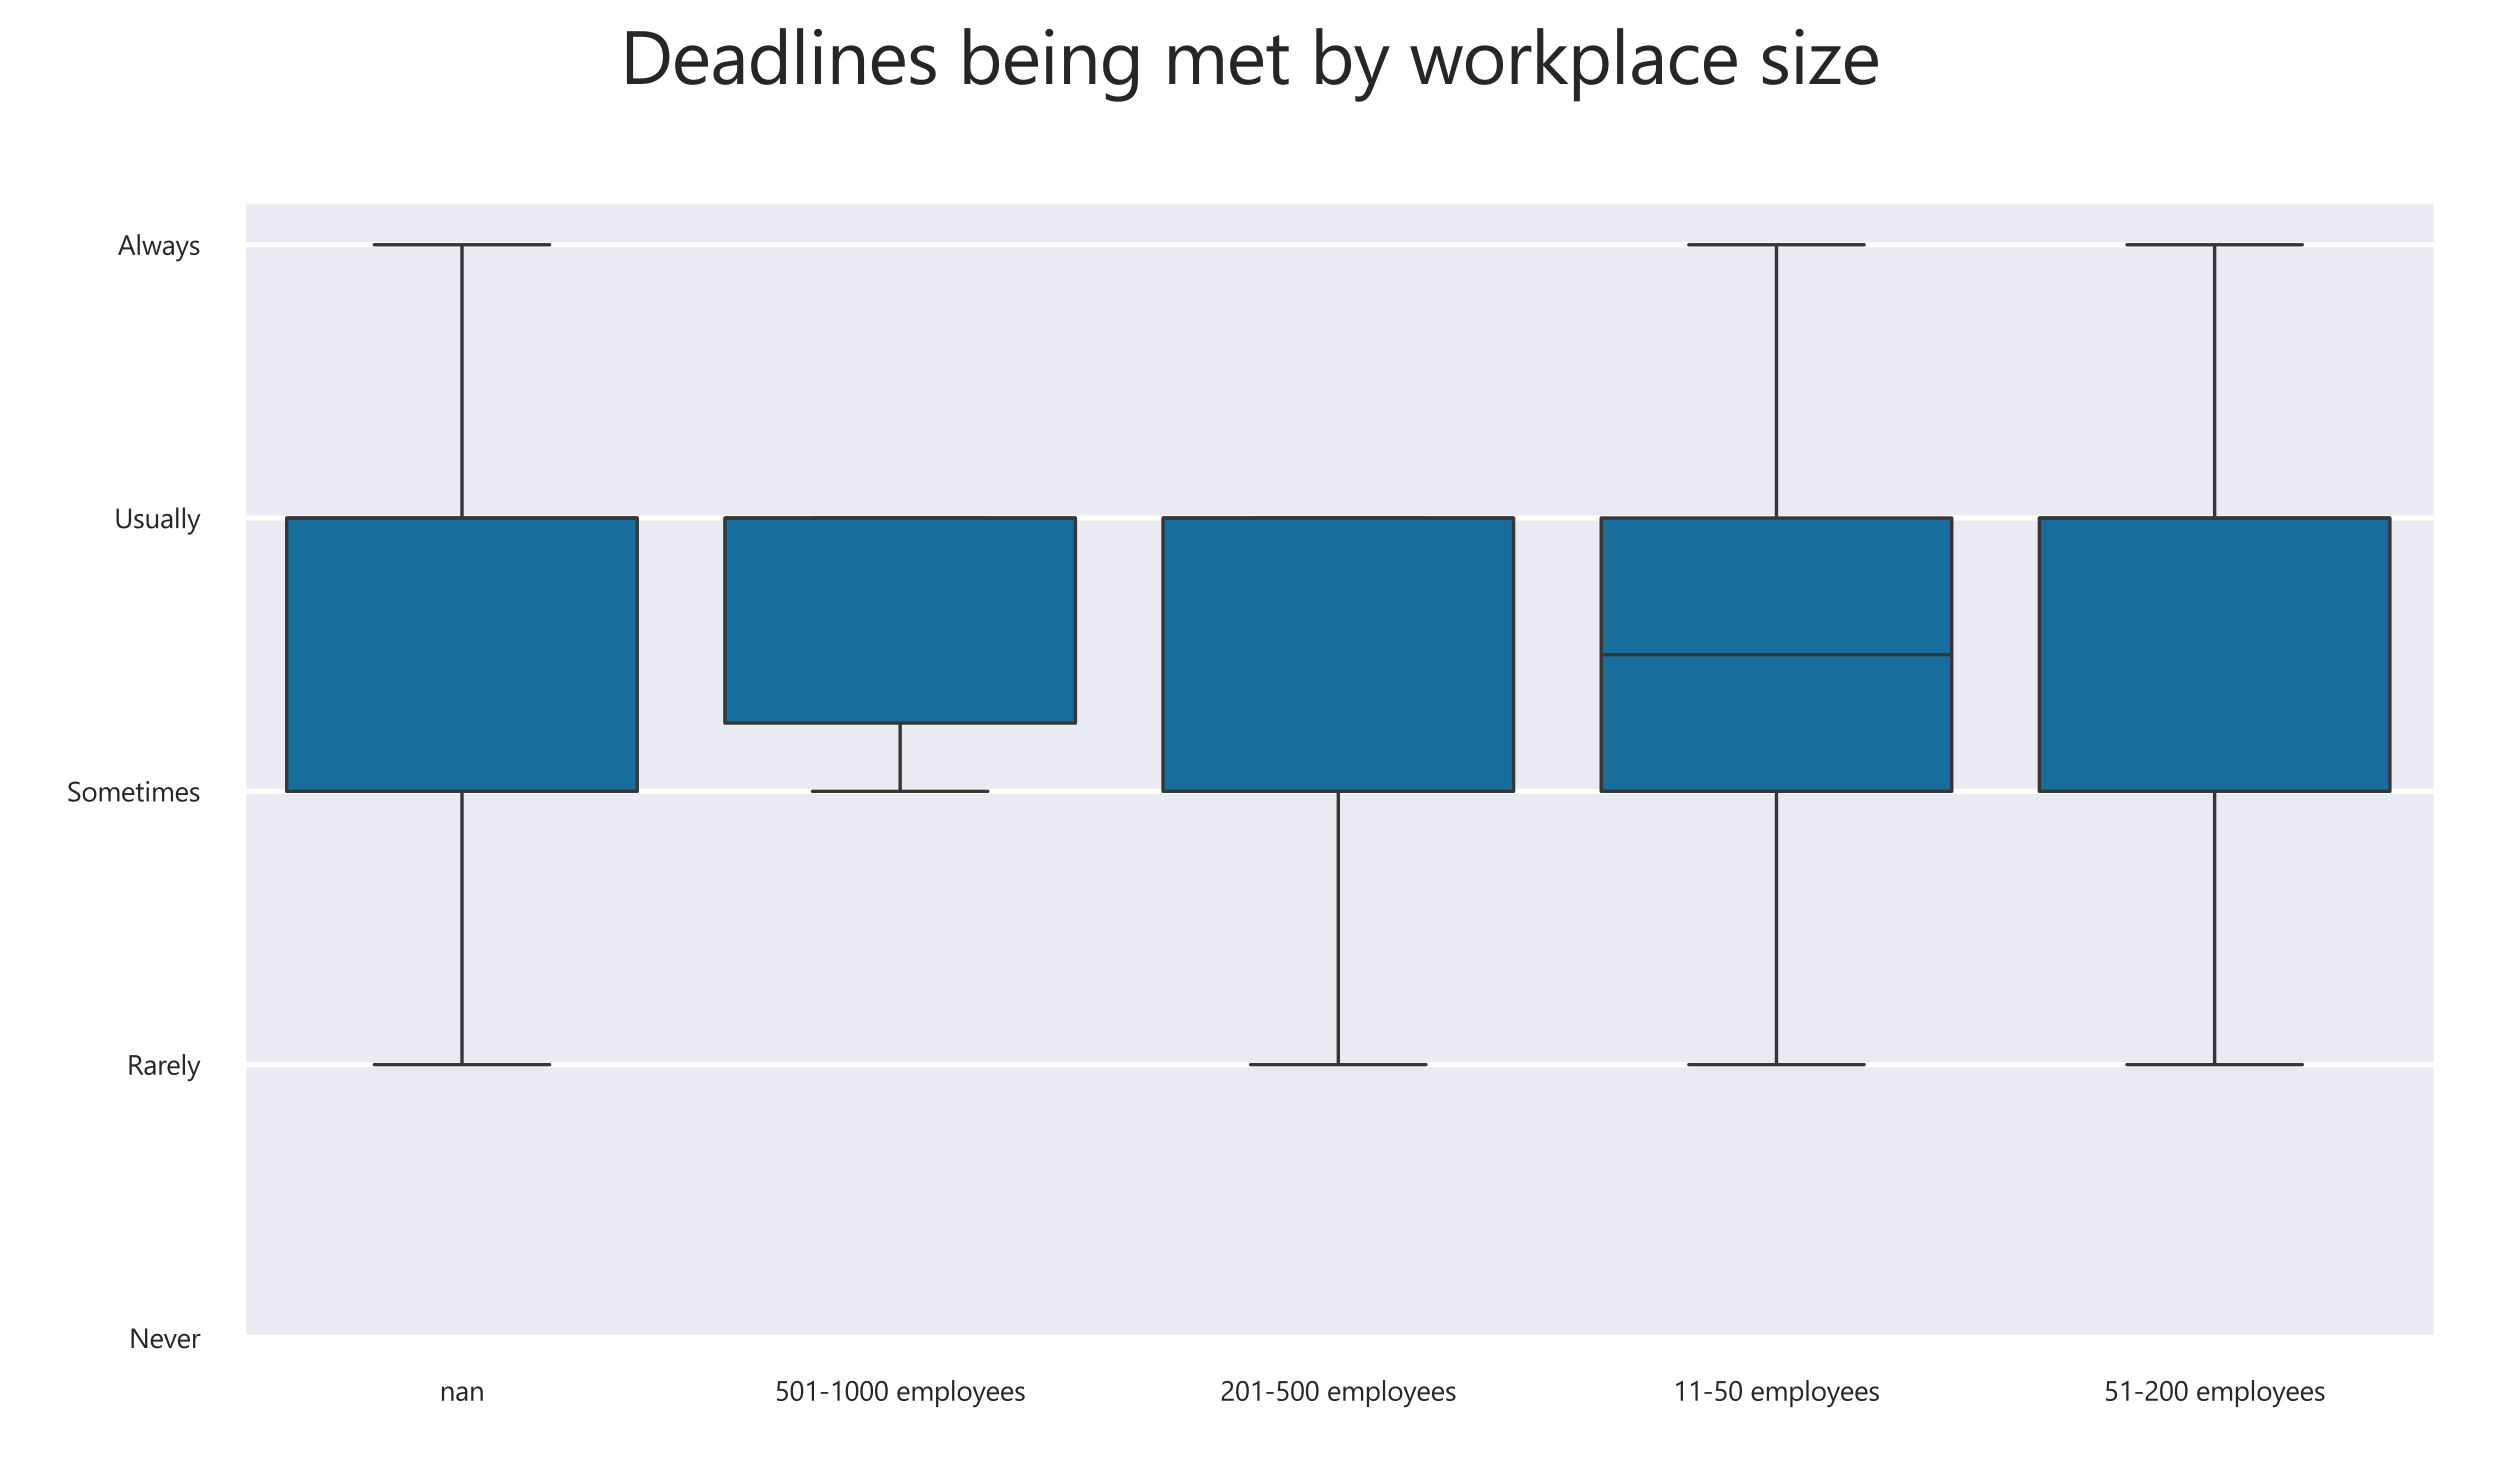 <?xml version="1.0" encoding="utf-8" standalone="no"?>
<!DOCTYPE svg PUBLIC "-//W3C//DTD SVG 1.1//EN"
  "http://www.w3.org/Graphics/SVG/1.1/DTD/svg11.dtd">
<svg xmlns:xlink="http://www.w3.org/1999/xlink" width="733.2pt" height="432pt" viewBox="0 0 733.2 432" xmlns="http://www.w3.org/2000/svg" version="1.1">
 <defs>
  <style type="text/css">*{stroke-linejoin: round; stroke-linecap: butt}</style>
 </defs>
 <g id="figure_1">
  <g id="patch_1">
   <path d="M 0 432 
L 733.2 432 
L 733.2 0 
L 0 0 
z
" style="fill: #ffffff"/>
  </g>
  <g id="axes_1">
   <g id="patch_2">
    <path d="M 71.24 392.38 
L 713.76 392.38 
L 713.76 59.76 
L 71.24 59.76 
z
" style="fill: #eaeaf2"/>
   </g>
   <g id="matplotlib.axis_1">
    <g id="xtick_1">
     <g id="text_1">
      <!-- nan -->
      <g style="fill: #262626" transform="translate(128.929 410.803) scale(0.08 -0.08)">
       <defs>
        <path id="SegoeUI-6e" d="M 3175 0 
L 2663 0 
L 2663 1825 
Q 2663 2844 1919 2844 
Q 1534 2844 1282 2555 
Q 1031 2266 1031 1825 
L 1031 0 
L 519 0 
L 519 3200 
L 1031 3200 
L 1031 2669 
L 1044 2669 
Q 1406 3275 2094 3275 
Q 2619 3275 2897 2936 
Q 3175 2597 3175 1956 
L 3175 0 
z
" transform="scale(0.016)"/>
        <path id="SegoeUI-61" d="M 2809 0 
L 2297 0 
L 2297 500 
L 2284 500 
Q 1950 -75 1300 -75 
Q 822 -75 551 178 
Q 281 431 281 850 
Q 281 1747 1338 1894 
L 2297 2028 
Q 2297 2844 1638 2844 
Q 1059 2844 594 2450 
L 594 2975 
Q 1066 3275 1681 3275 
Q 2809 3275 2809 2081 
L 2809 0 
z
M 2297 1619 
L 1525 1513 
Q 1169 1463 987 1336 
Q 806 1209 806 888 
Q 806 653 973 504 
Q 1141 356 1419 356 
Q 1800 356 2048 623 
Q 2297 891 2297 1300 
L 2297 1619 
z
" transform="scale(0.016)"/>
       </defs>
       <use xlink:href="#SegoeUI-6e"/>
       <use xlink:href="#SegoeUI-61" x="56.592"/>
       <use xlink:href="#SegoeUI-6e" x="107.471"/>
      </g>
     </g>
    </g>
    <g id="xtick_2">
     <g id="text_2">
      <!-- 501-1000 employees -->
      <g style="fill: #262626" transform="translate(227.208 410.803) scale(0.08 -0.08)">
       <defs>
        <path id="SegoeUI-35" d="M 3028 1369 
Q 3028 1041 2915 775 
Q 2803 509 2595 318 
Q 2388 128 2094 25 
Q 1800 -78 1441 -78 
Q 816 -78 513 109 
L 513 653 
Q 969 359 1447 359 
Q 1691 359 1886 431 
Q 2081 503 2218 631 
Q 2356 759 2429 940 
Q 2503 1122 2503 1338 
Q 2503 1775 2209 2023 
Q 1916 2272 1356 2272 
Q 1266 2272 1166 2269 
Q 1066 2266 966 2261 
Q 866 2256 770 2250 
Q 675 2244 597 2234 
L 750 4481 
L 2822 4481 
L 2822 4019 
L 1194 4019 
L 1103 2703 
Q 1203 2709 1315 2714 
Q 1428 2719 1516 2719 
Q 1872 2719 2153 2625 
Q 2434 2531 2629 2357 
Q 2825 2184 2926 1932 
Q 3028 1681 3028 1369 
z
" transform="scale(0.016)"/>
        <path id="SegoeUI-30" d="M 3188 2259 
Q 3188 1697 3086 1262 
Q 2984 828 2792 529 
Q 2600 231 2320 76 
Q 2041 -78 1684 -78 
Q 1347 -78 1083 70 
Q 819 219 637 503 
Q 456 788 362 1202 
Q 269 1616 269 2150 
Q 269 2738 367 3188 
Q 466 3638 656 3942 
Q 847 4247 1130 4401 
Q 1413 4556 1778 4556 
Q 3188 4556 3188 2259 
z
M 2663 2209 
Q 2663 4122 1753 4122 
Q 794 4122 794 2175 
Q 794 359 1734 359 
Q 2663 359 2663 2209 
z
" transform="scale(0.016)"/>
        <path id="SegoeUI-31" d="M 2263 0 
L 1750 0 
L 1750 3872 
Q 1691 3813 1577 3736 
Q 1463 3659 1320 3584 
Q 1178 3509 1020 3443 
Q 863 3378 713 3341 
L 713 3859 
Q 881 3906 1070 3986 
Q 1259 4066 1442 4164 
Q 1625 4263 1787 4370 
Q 1950 4478 2069 4581 
L 2263 4581 
L 2263 0 
z
" transform="scale(0.016)"/>
        <path id="SegoeUI-2d" d="M 2156 1581 
L 450 1581 
L 450 1984 
L 2156 1984 
L 2156 1581 
z
" transform="scale(0.016)"/>
        <path id="SegoeUI-20" transform="scale(0.016)"/>
        <path id="SegoeUI-65" d="M 3091 1472 
L 831 1472 
Q 844 938 1119 647 
Q 1394 356 1875 356 
Q 2416 356 2869 713 
L 2869 231 
Q 2447 -75 1753 -75 
Q 1075 -75 687 361 
Q 300 797 300 1588 
Q 300 2334 723 2804 
Q 1147 3275 1775 3275 
Q 2403 3275 2747 2869 
Q 3091 2463 3091 1741 
L 3091 1472 
z
M 2566 1906 
Q 2563 2350 2352 2597 
Q 2141 2844 1766 2844 
Q 1403 2844 1150 2584 
Q 897 2325 838 1906 
L 2566 1906 
z
" transform="scale(0.016)"/>
        <path id="SegoeUI-6d" d="M 5063 0 
L 4550 0 
L 4550 1838 
Q 4550 2369 4386 2606 
Q 4222 2844 3834 2844 
Q 3506 2844 3276 2544 
Q 3047 2244 3047 1825 
L 3047 0 
L 2534 0 
L 2534 1900 
Q 2534 2844 1806 2844 
Q 1469 2844 1250 2561 
Q 1031 2278 1031 1825 
L 1031 0 
L 519 0 
L 519 3200 
L 1031 3200 
L 1031 2694 
L 1044 2694 
Q 1384 3275 2038 3275 
Q 2366 3275 2609 3092 
Q 2853 2909 2944 2613 
Q 3300 3275 4006 3275 
Q 5063 3275 5063 1972 
L 5063 0 
z
" transform="scale(0.016)"/>
        <path id="SegoeUI-70" d="M 1044 463 
L 1031 463 
L 1031 -1472 
L 519 -1472 
L 519 3200 
L 1031 3200 
L 1031 2638 
L 1044 2638 
Q 1422 3275 2150 3275 
Q 2769 3275 3116 2845 
Q 3463 2416 3463 1694 
Q 3463 891 3072 408 
Q 2681 -75 2003 -75 
Q 1381 -75 1044 463 
z
M 1031 1753 
L 1031 1306 
Q 1031 909 1289 632 
Q 1547 356 1944 356 
Q 2409 356 2673 712 
Q 2938 1069 2938 1703 
Q 2938 2238 2691 2541 
Q 2444 2844 2022 2844 
Q 1575 2844 1303 2533 
Q 1031 2222 1031 1753 
z
" transform="scale(0.016)"/>
        <path id="SegoeUI-6c" d="M 1031 0 
L 519 0 
L 519 4738 
L 1031 4738 
L 1031 0 
z
" transform="scale(0.016)"/>
        <path id="SegoeUI-6f" d="M 1856 -75 
Q 1147 -75 723 373 
Q 300 822 300 1563 
Q 300 2369 740 2822 
Q 1181 3275 1931 3275 
Q 2647 3275 3048 2834 
Q 3450 2394 3450 1613 
Q 3450 847 3017 386 
Q 2584 -75 1856 -75 
z
M 1894 2844 
Q 1400 2844 1112 2508 
Q 825 2172 825 1581 
Q 825 1013 1115 684 
Q 1406 356 1894 356 
Q 2391 356 2658 678 
Q 2925 1000 2925 1594 
Q 2925 2194 2658 2519 
Q 2391 2844 1894 2844 
z
" transform="scale(0.016)"/>
        <path id="SegoeUI-79" d="M 3066 3200 
L 1594 -513 
Q 1200 -1506 488 -1506 
Q 288 -1506 153 -1466 
L 153 -1006 
Q 319 -1063 456 -1063 
Q 844 -1063 1038 -600 
L 1294 6 
L 44 3200 
L 613 3200 
L 1478 738 
Q 1494 691 1544 494 
L 1563 494 
Q 1578 569 1625 731 
L 2534 3200 
L 3066 3200 
z
" transform="scale(0.016)"/>
        <path id="SegoeUI-73" d="M 325 116 
L 325 666 
Q 744 356 1247 356 
Q 1922 356 1922 806 
Q 1922 934 1864 1023 
Q 1806 1113 1707 1181 
Q 1609 1250 1476 1304 
Q 1344 1359 1191 1419 
Q 978 1503 817 1589 
Q 656 1675 548 1783 
Q 441 1891 386 2028 
Q 331 2166 331 2350 
Q 331 2575 434 2748 
Q 538 2922 709 3039 
Q 881 3156 1101 3215 
Q 1322 3275 1556 3275 
Q 1972 3275 2300 3131 
L 2300 2613 
Q 1947 2844 1488 2844 
Q 1344 2844 1228 2811 
Q 1113 2778 1030 2718 
Q 947 2659 901 2576 
Q 856 2494 856 2394 
Q 856 2269 901 2184 
Q 947 2100 1034 2034 
Q 1122 1969 1247 1916 
Q 1372 1863 1531 1800 
Q 1744 1719 1912 1633 
Q 2081 1547 2200 1439 
Q 2319 1331 2383 1190 
Q 2447 1050 2447 856 
Q 2447 619 2342 444 
Q 2238 269 2063 153 
Q 1888 38 1659 -18 
Q 1431 -75 1181 -75 
Q 688 -75 325 116 
z
" transform="scale(0.016)"/>
       </defs>
       <use xlink:href="#SegoeUI-35"/>
       <use xlink:href="#SegoeUI-30" x="53.906"/>
       <use xlink:href="#SegoeUI-31" x="107.812"/>
       <use xlink:href="#SegoeUI-2d" x="161.719"/>
       <use xlink:href="#SegoeUI-31" x="201.709"/>
       <use xlink:href="#SegoeUI-30" x="255.615"/>
       <use xlink:href="#SegoeUI-30" x="309.521"/>
       <use xlink:href="#SegoeUI-30" x="363.428"/>
       <use xlink:href="#SegoeUI-20" x="417.334"/>
       <use xlink:href="#SegoeUI-65" x="444.727"/>
       <use xlink:href="#SegoeUI-6d" x="497.021"/>
       <use xlink:href="#SegoeUI-70" x="583.154"/>
       <use xlink:href="#SegoeUI-6c" x="641.943"/>
       <use xlink:href="#SegoeUI-6f" x="666.162"/>
       <use xlink:href="#SegoeUI-79" x="724.756"/>
       <use xlink:href="#SegoeUI-65" x="772.645"/>
       <use xlink:href="#SegoeUI-65" x="824.939"/>
       <use xlink:href="#SegoeUI-73" x="877.234"/>
      </g>
     </g>
    </g>
    <g id="xtick_3">
     <g id="text_3">
      <!-- 201-500 employees -->
      <g style="fill: #262626" transform="translate(357.869 410.803) scale(0.08 -0.08)">
       <defs>
        <path id="SegoeUI-32" d="M 2413 3306 
Q 2413 3513 2348 3666 
Q 2284 3819 2173 3920 
Q 2063 4022 1913 4072 
Q 1763 4122 1588 4122 
Q 1438 4122 1294 4081 
Q 1150 4041 1014 3969 
Q 878 3897 751 3797 
Q 625 3697 516 3575 
L 516 4125 
Q 731 4334 998 4445 
Q 1266 4556 1650 4556 
Q 1925 4556 2159 4476 
Q 2394 4397 2566 4244 
Q 2738 4091 2836 3866 
Q 2934 3641 2934 3350 
Q 2934 3084 2873 2868 
Q 2813 2653 2689 2462 
Q 2566 2272 2378 2097 
Q 2191 1922 1938 1741 
Q 1622 1516 1417 1356 
Q 1213 1197 1092 1058 
Q 972 919 923 780 
Q 875 641 875 459 
L 3106 459 
L 3106 0 
L 341 0 
L 341 222 
Q 341 509 403 728 
Q 466 947 609 1144 
Q 753 1341 986 1537 
Q 1219 1734 1556 1981 
Q 1800 2156 1964 2315 
Q 2128 2475 2228 2634 
Q 2328 2794 2370 2958 
Q 2413 3122 2413 3306 
z
" transform="scale(0.016)"/>
       </defs>
       <use xlink:href="#SegoeUI-32"/>
       <use xlink:href="#SegoeUI-30" x="53.906"/>
       <use xlink:href="#SegoeUI-31" x="107.812"/>
       <use xlink:href="#SegoeUI-2d" x="161.719"/>
       <use xlink:href="#SegoeUI-35" x="201.709"/>
       <use xlink:href="#SegoeUI-30" x="255.615"/>
       <use xlink:href="#SegoeUI-30" x="309.521"/>
       <use xlink:href="#SegoeUI-20" x="363.428"/>
       <use xlink:href="#SegoeUI-65" x="390.82"/>
       <use xlink:href="#SegoeUI-6d" x="443.115"/>
       <use xlink:href="#SegoeUI-70" x="529.248"/>
       <use xlink:href="#SegoeUI-6c" x="588.037"/>
       <use xlink:href="#SegoeUI-6f" x="612.256"/>
       <use xlink:href="#SegoeUI-79" x="670.85"/>
       <use xlink:href="#SegoeUI-65" x="718.738"/>
       <use xlink:href="#SegoeUI-65" x="771.033"/>
       <use xlink:href="#SegoeUI-73" x="823.328"/>
      </g>
     </g>
    </g>
    <g id="xtick_4">
     <g id="text_4">
      <!-- 11-50 employees -->
      <g style="fill: #262626" transform="translate(490.685 410.803) scale(0.08 -0.08)">
       <use xlink:href="#SegoeUI-31"/>
       <use xlink:href="#SegoeUI-31" x="53.906"/>
       <use xlink:href="#SegoeUI-2d" x="107.812"/>
       <use xlink:href="#SegoeUI-35" x="147.803"/>
       <use xlink:href="#SegoeUI-30" x="201.709"/>
       <use xlink:href="#SegoeUI-20" x="255.615"/>
       <use xlink:href="#SegoeUI-65" x="283.008"/>
       <use xlink:href="#SegoeUI-6d" x="335.303"/>
       <use xlink:href="#SegoeUI-70" x="421.436"/>
       <use xlink:href="#SegoeUI-6c" x="480.225"/>
       <use xlink:href="#SegoeUI-6f" x="504.443"/>
       <use xlink:href="#SegoeUI-79" x="563.037"/>
       <use xlink:href="#SegoeUI-65" x="610.926"/>
       <use xlink:href="#SegoeUI-65" x="663.221"/>
       <use xlink:href="#SegoeUI-73" x="715.516"/>
      </g>
     </g>
    </g>
    <g id="xtick_5">
     <g id="text_5">
      <!-- 51-200 employees -->
      <g style="fill: #262626" transform="translate(617.033 410.803) scale(0.08 -0.08)">
       <use xlink:href="#SegoeUI-35"/>
       <use xlink:href="#SegoeUI-31" x="53.906"/>
       <use xlink:href="#SegoeUI-2d" x="107.812"/>
       <use xlink:href="#SegoeUI-32" x="147.803"/>
       <use xlink:href="#SegoeUI-30" x="201.709"/>
       <use xlink:href="#SegoeUI-30" x="255.615"/>
       <use xlink:href="#SegoeUI-20" x="309.521"/>
       <use xlink:href="#SegoeUI-65" x="336.914"/>
       <use xlink:href="#SegoeUI-6d" x="389.209"/>
       <use xlink:href="#SegoeUI-70" x="475.342"/>
       <use xlink:href="#SegoeUI-6c" x="534.131"/>
       <use xlink:href="#SegoeUI-6f" x="558.35"/>
       <use xlink:href="#SegoeUI-79" x="616.943"/>
       <use xlink:href="#SegoeUI-65" x="664.832"/>
       <use xlink:href="#SegoeUI-65" x="717.127"/>
       <use xlink:href="#SegoeUI-73" x="769.422"/>
      </g>
     </g>
    </g>
   </g>
   <g id="matplotlib.axis_2">
    <g id="ytick_1">
     <g id="line2d_1">
      <path d="M 71.24 392.38 
L 713.76 392.38 
" clip-path="url(#p234b2eb844)" style="fill: none; stroke: #ffffff; stroke-width: 1.5; stroke-linecap: round"/>
     </g>
     <g id="text_6">
      <!-- Never -->
      <g style="fill: #262626" transform="translate(37.824 395.341) scale(0.08 -0.08)">
       <defs>
        <path id="SegoeUI-4e" d="M 4200 0 
L 3556 0 
L 1250 3572 
Q 1163 3706 1106 3853 
L 1088 3853 
Q 1113 3709 1113 3238 
L 1113 0 
L 588 0 
L 588 4481 
L 1269 4481 
L 3513 966 
Q 3653 747 3694 666 
L 3706 666 
Q 3675 859 3675 1325 
L 3675 4481 
L 4200 4481 
L 4200 0 
z
" transform="scale(0.016)"/>
        <path id="SegoeUI-76" d="M 3034 3200 
L 1759 0 
L 1256 0 
L 44 3200 
L 606 3200 
L 1419 875 
Q 1509 619 1531 428 
L 1544 428 
Q 1575 669 1644 863 
L 2494 3200 
L 3034 3200 
z
" transform="scale(0.016)"/>
        <path id="SegoeUI-72" d="M 2188 2681 
Q 2053 2784 1800 2784 
Q 1472 2784 1251 2475 
Q 1031 2166 1031 1631 
L 1031 0 
L 519 0 
L 519 3200 
L 1031 3200 
L 1031 2541 
L 1044 2541 
Q 1153 2878 1378 3067 
Q 1603 3256 1881 3256 
Q 2081 3256 2188 3213 
L 2188 2681 
z
" transform="scale(0.016)"/>
       </defs>
       <use xlink:href="#SegoeUI-4e"/>
       <use xlink:href="#SegoeUI-65" x="74.805"/>
       <use xlink:href="#SegoeUI-76" x="127.1"/>
       <use xlink:href="#SegoeUI-65" x="174.375"/>
       <use xlink:href="#SegoeUI-72" x="226.67"/>
      </g>
     </g>
    </g>
    <g id="ytick_2">
     <g id="line2d_2">
      <path d="M 71.24 312.231 
L 713.76 312.231 
" clip-path="url(#p234b2eb844)" style="fill: none; stroke: #ffffff; stroke-width: 1.5; stroke-linecap: round"/>
     </g>
     <g id="text_7">
      <!-- Rarely -->
      <g style="fill: #262626" transform="translate(37.221 315.192) scale(0.08 -0.08)">
       <defs>
        <path id="SegoeUI-52" d="M 3800 0 
L 3175 0 
L 2425 1256 
Q 2322 1431 2225 1554 
Q 2128 1678 2026 1756 
Q 1925 1834 1808 1870 
Q 1691 1906 1544 1906 
L 1113 1906 
L 1113 0 
L 588 0 
L 588 4481 
L 1925 4481 
Q 2219 4481 2467 4407 
Q 2716 4334 2898 4184 
Q 3081 4034 3184 3811 
Q 3288 3588 3288 3288 
Q 3288 3053 3217 2858 
Q 3147 2663 3017 2509 
Q 2888 2356 2705 2248 
Q 2522 2141 2294 2081 
L 2294 2069 
Q 2406 2019 2489 1955 
Q 2572 1891 2647 1803 
Q 2722 1716 2795 1605 
Q 2869 1494 2959 1347 
L 3800 0 
z
M 1113 4006 
L 1113 2381 
L 1825 2381 
Q 2022 2381 2189 2440 
Q 2356 2500 2478 2611 
Q 2600 2722 2669 2883 
Q 2738 3044 2738 3244 
Q 2738 3603 2505 3804 
Q 2272 4006 1831 4006 
L 1113 4006 
z
" transform="scale(0.016)"/>
       </defs>
       <use xlink:href="#SegoeUI-52"/>
       <use xlink:href="#SegoeUI-61" x="59.814"/>
       <use xlink:href="#SegoeUI-72" x="110.693"/>
       <use xlink:href="#SegoeUI-65" x="144.084"/>
       <use xlink:href="#SegoeUI-6c" x="196.379"/>
       <use xlink:href="#SegoeUI-79" x="220.598"/>
      </g>
     </g>
    </g>
    <g id="ytick_3">
     <g id="line2d_3">
      <path d="M 71.24 232.081 
L 713.76 232.081 
" clip-path="url(#p234b2eb844)" style="fill: none; stroke: #ffffff; stroke-width: 1.5; stroke-linecap: round"/>
     </g>
     <g id="text_8">
      <!-- Sometimes -->
      <g style="fill: #262626" transform="translate(19.609 235.042) scale(0.08 -0.08)">
       <defs>
        <path id="SegoeUI-53" d="M 378 181 
L 378 800 
Q 484 706 632 631 
Q 781 556 945 504 
Q 1109 453 1275 425 
Q 1441 397 1581 397 
Q 2066 397 2305 576 
Q 2544 756 2544 1094 
Q 2544 1275 2464 1409 
Q 2384 1544 2243 1655 
Q 2103 1766 1911 1867 
Q 1719 1969 1497 2081 
Q 1263 2200 1059 2322 
Q 856 2444 706 2591 
Q 556 2738 470 2923 
Q 384 3109 384 3359 
Q 384 3666 518 3892 
Q 653 4119 872 4266 
Q 1091 4413 1370 4484 
Q 1650 4556 1941 4556 
Q 2603 4556 2906 4397 
L 2906 3806 
Q 2509 4081 1888 4081 
Q 1716 4081 1544 4045 
Q 1372 4009 1237 3928 
Q 1103 3847 1018 3719 
Q 934 3591 934 3406 
Q 934 3234 998 3109 
Q 1063 2984 1188 2881 
Q 1313 2778 1492 2681 
Q 1672 2584 1906 2469 
Q 2147 2350 2362 2219 
Q 2578 2088 2740 1928 
Q 2903 1769 2998 1575 
Q 3094 1381 3094 1131 
Q 3094 800 2964 570 
Q 2834 341 2614 197 
Q 2394 53 2106 -11 
Q 1819 -75 1500 -75 
Q 1394 -75 1237 -58 
Q 1081 -41 918 -8 
Q 756 25 611 73 
Q 466 122 378 181 
z
" transform="scale(0.016)"/>
        <path id="SegoeUI-74" d="M 2003 31 
Q 1822 -69 1525 -69 
Q 684 -69 684 869 
L 684 2763 
L 134 2763 
L 134 3200 
L 684 3200 
L 684 3981 
L 1197 4147 
L 1197 3200 
L 2003 3200 
L 2003 2763 
L 1197 2763 
L 1197 959 
Q 1197 638 1306 500 
Q 1416 363 1669 363 
Q 1863 363 2003 469 
L 2003 31 
z
" transform="scale(0.016)"/>
        <path id="SegoeUI-69" d="M 781 4013 
Q 644 4013 547 4106 
Q 450 4200 450 4344 
Q 450 4488 547 4583 
Q 644 4678 781 4678 
Q 922 4678 1020 4583 
Q 1119 4488 1119 4344 
Q 1119 4206 1020 4109 
Q 922 4013 781 4013 
z
M 1031 0 
L 519 0 
L 519 3200 
L 1031 3200 
L 1031 0 
z
" transform="scale(0.016)"/>
       </defs>
       <use xlink:href="#SegoeUI-53"/>
       <use xlink:href="#SegoeUI-6f" x="53.125"/>
       <use xlink:href="#SegoeUI-6d" x="111.719"/>
       <use xlink:href="#SegoeUI-65" x="197.852"/>
       <use xlink:href="#SegoeUI-74" x="250.146"/>
       <use xlink:href="#SegoeUI-69" x="284.033"/>
       <use xlink:href="#SegoeUI-6d" x="308.252"/>
       <use xlink:href="#SegoeUI-65" x="394.385"/>
       <use xlink:href="#SegoeUI-73" x="446.68"/>
      </g>
     </g>
    </g>
    <g id="ytick_4">
     <g id="line2d_4">
      <path d="M 71.24 151.932 
L 713.76 151.932 
" clip-path="url(#p234b2eb844)" style="fill: none; stroke: #ffffff; stroke-width: 1.5; stroke-linecap: round"/>
     </g>
     <g id="text_9">
      <!-- Usually -->
      <g style="fill: #262626" transform="translate(33.505 154.893) scale(0.08 -0.08)">
       <defs>
        <path id="SegoeUI-55" d="M 3866 1813 
Q 3866 -75 2163 -75 
Q 531 -75 531 1741 
L 531 4481 
L 1056 4481 
L 1056 1775 
Q 1056 397 2219 397 
Q 3341 397 3341 1728 
L 3341 4481 
L 3866 4481 
L 3866 1813 
z
" transform="scale(0.016)"/>
        <path id="SegoeUI-75" d="M 3106 0 
L 2594 0 
L 2594 506 
L 2581 506 
Q 2263 -75 1594 -75 
Q 450 -75 450 1288 
L 450 3200 
L 959 3200 
L 959 1369 
Q 959 356 1734 356 
Q 2109 356 2351 632 
Q 2594 909 2594 1356 
L 2594 3200 
L 3106 3200 
L 3106 0 
z
" transform="scale(0.016)"/>
       </defs>
       <use xlink:href="#SegoeUI-55"/>
       <use xlink:href="#SegoeUI-73" x="68.701"/>
       <use xlink:href="#SegoeUI-75" x="111.133"/>
       <use xlink:href="#SegoeUI-61" x="167.725"/>
       <use xlink:href="#SegoeUI-6c" x="218.604"/>
       <use xlink:href="#SegoeUI-6c" x="242.822"/>
       <use xlink:href="#SegoeUI-79" x="267.041"/>
      </g>
     </g>
    </g>
    <g id="ytick_5">
     <g id="line2d_5">
      <path d="M 71.24 71.782 
L 713.76 71.782 
" clip-path="url(#p234b2eb844)" style="fill: none; stroke: #ffffff; stroke-width: 1.5; stroke-linecap: round"/>
     </g>
     <g id="text_10">
      <!-- Always -->
      <g style="fill: #262626" transform="translate(34.525 74.744) scale(0.08 -0.08)">
       <defs>
        <path id="SegoeUI-41" d="M 4056 0 
L 3475 0 
L 3000 1256 
L 1100 1256 
L 653 0 
L 69 0 
L 1788 4481 
L 2331 4481 
L 4056 0 
z
M 2828 1728 
L 2125 3638 
Q 2091 3731 2056 3938 
L 2044 3938 
Q 2013 3747 1972 3638 
L 1275 1728 
L 2828 1728 
z
" transform="scale(0.016)"/>
        <path id="SegoeUI-77" d="M 4550 3200 
L 3591 0 
L 3059 0 
L 2400 2291 
Q 2363 2422 2350 2588 
L 2338 2588 
Q 2328 2475 2272 2297 
L 1556 0 
L 1044 0 
L 75 3200 
L 613 3200 
L 1275 794 
Q 1306 684 1319 506 
L 1344 506 
Q 1353 644 1400 800 
L 2138 3200 
L 2606 3200 
L 3269 788 
Q 3300 672 3316 500 
L 3341 500 
Q 3347 622 3394 788 
L 4044 3200 
L 4550 3200 
z
" transform="scale(0.016)"/>
       </defs>
       <use xlink:href="#SegoeUI-41"/>
       <use xlink:href="#SegoeUI-6c" x="64.502"/>
       <use xlink:href="#SegoeUI-77" x="88.721"/>
       <use xlink:href="#SegoeUI-61" x="160.986"/>
       <use xlink:href="#SegoeUI-79" x="211.865"/>
       <use xlink:href="#SegoeUI-73" x="260.254"/>
      </g>
     </g>
    </g>
   </g>
   <g id="patch_3">
    <path d="M 84.09 232.081 
L 186.894 232.081 
L 186.894 151.932 
L 84.09 151.932 
L 84.09 232.081 
z
" clip-path="url(#p234b2eb844)" style="fill: #176d9c; stroke: #363636; stroke-linejoin: miter"/>
   </g>
   <g id="line2d_6">
    <path d="M 135.492 232.081 
L 135.492 312.231 
" clip-path="url(#p234b2eb844)" style="fill: none; stroke: #363636"/>
   </g>
   <g id="line2d_7">
    <path d="M 135.492 151.932 
L 135.492 71.782 
" clip-path="url(#p234b2eb844)" style="fill: none; stroke: #363636"/>
   </g>
   <g id="line2d_8">
    <path d="M 109.791 312.231 
L 161.193 312.231 
" clip-path="url(#p234b2eb844)" style="fill: none; stroke: #363636; stroke-linecap: round"/>
   </g>
   <g id="line2d_9">
    <path d="M 109.791 71.782 
L 161.193 71.782 
" clip-path="url(#p234b2eb844)" style="fill: none; stroke: #363636; stroke-linecap: round"/>
   </g>
   <g id="patch_4">
    <path d="M 212.594 212.044 
L 315.398 212.044 
L 315.398 151.932 
L 212.594 151.932 
L 212.594 212.044 
z
" clip-path="url(#p234b2eb844)" style="fill: #176d9c; stroke: #363636; stroke-linejoin: miter"/>
   </g>
   <g id="line2d_10">
    <path d="M 263.996 212.044 
L 263.996 232.081 
" clip-path="url(#p234b2eb844)" style="fill: none; stroke: #363636"/>
   </g>
   <g id="line2d_11">
    <path d="M 263.996 151.932 
L 263.996 151.932 
" clip-path="url(#p234b2eb844)" style="fill: none; stroke: #363636"/>
   </g>
   <g id="line2d_12">
    <path d="M 238.295 232.081 
L 289.697 232.081 
" clip-path="url(#p234b2eb844)" style="fill: none; stroke: #363636; stroke-linecap: round"/>
   </g>
   <g id="line2d_13">
    <path d="M 238.295 151.932 
L 289.697 151.932 
" clip-path="url(#p234b2eb844)" style="fill: none; stroke: #363636; stroke-linecap: round"/>
   </g>
   <g id="patch_5">
    <path d="M 341.098 232.081 
L 443.902 232.081 
L 443.902 151.932 
L 341.098 151.932 
L 341.098 232.081 
z
" clip-path="url(#p234b2eb844)" style="fill: #176d9c; stroke: #363636; stroke-linejoin: miter"/>
   </g>
   <g id="line2d_14">
    <path d="M 392.5 232.081 
L 392.5 312.231 
" clip-path="url(#p234b2eb844)" style="fill: none; stroke: #363636"/>
   </g>
   <g id="line2d_15">
    <path d="M 392.5 151.932 
L 392.5 151.932 
" clip-path="url(#p234b2eb844)" style="fill: none; stroke: #363636"/>
   </g>
   <g id="line2d_16">
    <path d="M 366.799 312.231 
L 418.201 312.231 
" clip-path="url(#p234b2eb844)" style="fill: none; stroke: #363636; stroke-linecap: round"/>
   </g>
   <g id="line2d_17">
    <path d="M 366.799 151.932 
L 418.201 151.932 
" clip-path="url(#p234b2eb844)" style="fill: none; stroke: #363636; stroke-linecap: round"/>
   </g>
   <g id="patch_6">
    <path d="M 469.602 232.081 
L 572.406 232.081 
L 572.406 151.932 
L 469.602 151.932 
L 469.602 232.081 
z
" clip-path="url(#p234b2eb844)" style="fill: #176d9c; stroke: #363636; stroke-linejoin: miter"/>
   </g>
   <g id="line2d_18">
    <path d="M 521.004 232.081 
L 521.004 312.231 
" clip-path="url(#p234b2eb844)" style="fill: none; stroke: #363636"/>
   </g>
   <g id="line2d_19">
    <path d="M 521.004 151.932 
L 521.004 71.782 
" clip-path="url(#p234b2eb844)" style="fill: none; stroke: #363636"/>
   </g>
   <g id="line2d_20">
    <path d="M 495.303 312.231 
L 546.705 312.231 
" clip-path="url(#p234b2eb844)" style="fill: none; stroke: #363636; stroke-linecap: round"/>
   </g>
   <g id="line2d_21">
    <path d="M 495.303 71.782 
L 546.705 71.782 
" clip-path="url(#p234b2eb844)" style="fill: none; stroke: #363636; stroke-linecap: round"/>
   </g>
   <g id="patch_7">
    <path d="M 598.106 232.081 
L 700.91 232.081 
L 700.91 151.932 
L 598.106 151.932 
L 598.106 232.081 
z
" clip-path="url(#p234b2eb844)" style="fill: #176d9c; stroke: #363636; stroke-linejoin: miter"/>
   </g>
   <g id="line2d_22">
    <path d="M 649.508 232.081 
L 649.508 312.231 
" clip-path="url(#p234b2eb844)" style="fill: none; stroke: #363636"/>
   </g>
   <g id="line2d_23">
    <path d="M 649.508 151.932 
L 649.508 71.782 
" clip-path="url(#p234b2eb844)" style="fill: none; stroke: #363636"/>
   </g>
   <g id="line2d_24">
    <path d="M 623.807 312.231 
L 675.209 312.231 
" clip-path="url(#p234b2eb844)" style="fill: none; stroke: #363636; stroke-linecap: round"/>
   </g>
   <g id="line2d_25">
    <path d="M 623.807 71.782 
L 675.209 71.782 
" clip-path="url(#p234b2eb844)" style="fill: none; stroke: #363636; stroke-linecap: round"/>
   </g>
   <g id="line2d_26">
    <path d="M 84.09 151.932 
L 186.894 151.932 
" clip-path="url(#p234b2eb844)" style="fill: none; stroke: #363636"/>
   </g>
   <g id="line2d_27">
    <path d="M 212.594 151.932 
L 315.398 151.932 
" clip-path="url(#p234b2eb844)" style="fill: none; stroke: #363636"/>
   </g>
   <g id="line2d_28">
    <path d="M 341.098 151.932 
L 443.902 151.932 
" clip-path="url(#p234b2eb844)" style="fill: none; stroke: #363636"/>
   </g>
   <g id="line2d_29">
    <path d="M 469.602 192.007 
L 572.406 192.007 
" clip-path="url(#p234b2eb844)" style="fill: none; stroke: #363636"/>
   </g>
   <g id="line2d_30">
    <path d="M 598.106 151.932 
L 700.91 151.932 
" clip-path="url(#p234b2eb844)" style="fill: none; stroke: #363636"/>
   </g>
   <g id="patch_8">
    <path d="M 71.24 392.38 
L 71.24 59.76 
" style="fill: none; stroke: #ffffff; stroke-width: 1.875; stroke-linejoin: miter; stroke-linecap: square"/>
   </g>
   <g id="patch_9">
    <path d="M 71.24 392.38 
L 713.76 392.38 
" style="fill: none; stroke: #ffffff; stroke-width: 1.875; stroke-linejoin: miter; stroke-linecap: square"/>
   </g>
  </g>
  <g id="text_11">
   <!-- Deadlines being met by workplace size -->
   <g style="fill: #262626" transform="translate(181.829 24.631) scale(0.216 -0.216)">
    <defs>
     <path id="SegoeUI-44" d="M 588 0 
L 588 4481 
L 1825 4481 
Q 4194 4481 4194 2297 
Q 4194 1259 3536 629 
Q 2878 0 1775 0 
L 588 0 
z
M 1113 4006 
L 1113 475 
L 1781 475 
Q 2663 475 3153 947 
Q 3644 1419 3644 2284 
Q 3644 4006 1813 4006 
L 1113 4006 
z
" transform="scale(0.016)"/>
     <path id="SegoeUI-64" d="M 3250 0 
L 2738 0 
L 2738 544 
L 2725 544 
Q 2369 -75 1625 -75 
Q 1022 -75 661 354 
Q 300 784 300 1525 
Q 300 2319 700 2797 
Q 1100 3275 1766 3275 
Q 2425 3275 2725 2756 
L 2738 2756 
L 2738 4738 
L 3250 4738 
L 3250 0 
z
M 2738 1447 
L 2738 1919 
Q 2738 2306 2481 2575 
Q 2225 2844 1831 2844 
Q 1363 2844 1094 2500 
Q 825 2156 825 1550 
Q 825 997 1083 676 
Q 1341 356 1775 356 
Q 2203 356 2470 665 
Q 2738 975 2738 1447 
z
" transform="scale(0.016)"/>
     <path id="SegoeUI-62" d="M 1044 463 
L 1031 463 
L 1031 0 
L 519 0 
L 519 4738 
L 1031 4738 
L 1031 2638 
L 1044 2638 
Q 1422 3275 2150 3275 
Q 2766 3275 3114 2845 
Q 3463 2416 3463 1694 
Q 3463 891 3072 408 
Q 2681 -75 2003 -75 
Q 1369 -75 1044 463 
z
M 1031 1753 
L 1031 1306 
Q 1031 909 1289 632 
Q 1547 356 1944 356 
Q 2409 356 2673 712 
Q 2938 1069 2938 1703 
Q 2938 2238 2691 2541 
Q 2444 2844 2022 2844 
Q 1575 2844 1303 2533 
Q 1031 2222 1031 1753 
z
" transform="scale(0.016)"/>
     <path id="SegoeUI-67" d="M 3250 256 
Q 3250 -1506 1563 -1506 
Q 969 -1506 525 -1281 
L 525 -769 
Q 1066 -1069 1556 -1069 
Q 2738 -1069 2738 188 
L 2738 538 
L 2725 538 
Q 2359 -75 1625 -75 
Q 1028 -75 664 351 
Q 300 778 300 1497 
Q 300 2313 692 2794 
Q 1084 3275 1766 3275 
Q 2413 3275 2725 2756 
L 2738 2756 
L 2738 3200 
L 3250 3200 
L 3250 256 
z
M 2738 1447 
L 2738 1919 
Q 2738 2300 2480 2572 
Q 2222 2844 1838 2844 
Q 1363 2844 1094 2498 
Q 825 2153 825 1531 
Q 825 997 1083 676 
Q 1341 356 1766 356 
Q 2197 356 2467 662 
Q 2738 969 2738 1447 
z
" transform="scale(0.016)"/>
     <path id="SegoeUI-6b" d="M 3175 0 
L 2456 0 
L 1044 1538 
L 1031 1538 
L 1031 0 
L 519 0 
L 519 4738 
L 1031 4738 
L 1031 1734 
L 1044 1734 
L 2388 3200 
L 3059 3200 
L 1575 1656 
L 3175 0 
z
" transform="scale(0.016)"/>
     <path id="SegoeUI-63" d="M 2700 147 
Q 2331 -75 1825 -75 
Q 1141 -75 720 370 
Q 300 816 300 1525 
Q 300 2316 753 2795 
Q 1206 3275 1963 3275 
Q 2384 3275 2706 3119 
L 2706 2594 
Q 2350 2844 1944 2844 
Q 1453 2844 1139 2492 
Q 825 2141 825 1569 
Q 825 1006 1120 681 
Q 1416 356 1913 356 
Q 2331 356 2700 634 
L 2700 147 
z
" transform="scale(0.016)"/>
     <path id="SegoeUI-7a" d="M 2750 3053 
L 856 438 
L 2731 438 
L 2731 0 
L 103 0 
L 103 159 
L 1997 2763 
L 281 2763 
L 281 3200 
L 2750 3200 
L 2750 3053 
z
" transform="scale(0.016)"/>
    </defs>
    <use xlink:href="#SegoeUI-44"/>
    <use xlink:href="#SegoeUI-65" x="70.117"/>
    <use xlink:href="#SegoeUI-61" x="122.412"/>
    <use xlink:href="#SegoeUI-64" x="173.291"/>
    <use xlink:href="#SegoeUI-6c" x="232.178"/>
    <use xlink:href="#SegoeUI-69" x="256.396"/>
    <use xlink:href="#SegoeUI-6e" x="280.615"/>
    <use xlink:href="#SegoeUI-65" x="337.207"/>
    <use xlink:href="#SegoeUI-73" x="389.502"/>
    <use xlink:href="#SegoeUI-20" x="431.934"/>
    <use xlink:href="#SegoeUI-62" x="459.326"/>
    <use xlink:href="#SegoeUI-65" x="518.115"/>
    <use xlink:href="#SegoeUI-69" x="570.41"/>
    <use xlink:href="#SegoeUI-6e" x="594.629"/>
    <use xlink:href="#SegoeUI-67" x="651.221"/>
    <use xlink:href="#SegoeUI-20" x="710.107"/>
    <use xlink:href="#SegoeUI-6d" x="737.5"/>
    <use xlink:href="#SegoeUI-65" x="823.633"/>
    <use xlink:href="#SegoeUI-74" x="875.928"/>
    <use xlink:href="#SegoeUI-20" x="909.814"/>
    <use xlink:href="#SegoeUI-62" x="937.207"/>
    <use xlink:href="#SegoeUI-79" x="995.996"/>
    <use xlink:href="#SegoeUI-20" x="1044.385"/>
    <use xlink:href="#SegoeUI-77" x="1071.777"/>
    <use xlink:href="#SegoeUI-6f" x="1143.793"/>
    <use xlink:href="#SegoeUI-72" x="1202.387"/>
    <use xlink:href="#SegoeUI-6b" x="1237.152"/>
    <use xlink:href="#SegoeUI-70" x="1286.859"/>
    <use xlink:href="#SegoeUI-6c" x="1345.648"/>
    <use xlink:href="#SegoeUI-61" x="1369.867"/>
    <use xlink:href="#SegoeUI-63" x="1420.746"/>
    <use xlink:href="#SegoeUI-65" x="1466.938"/>
    <use xlink:href="#SegoeUI-20" x="1519.232"/>
    <use xlink:href="#SegoeUI-73" x="1546.625"/>
    <use xlink:href="#SegoeUI-69" x="1589.057"/>
    <use xlink:href="#SegoeUI-7a" x="1613.275"/>
    <use xlink:href="#SegoeUI-65" x="1658.49"/>
   </g>
  </g>
  <g id="legend_1"/>
 </g>
 <defs>
  <clipPath id="p234b2eb844">
   <rect x="71.24" y="59.76" width="642.52" height="332.62"/>
  </clipPath>
 </defs>
</svg>
